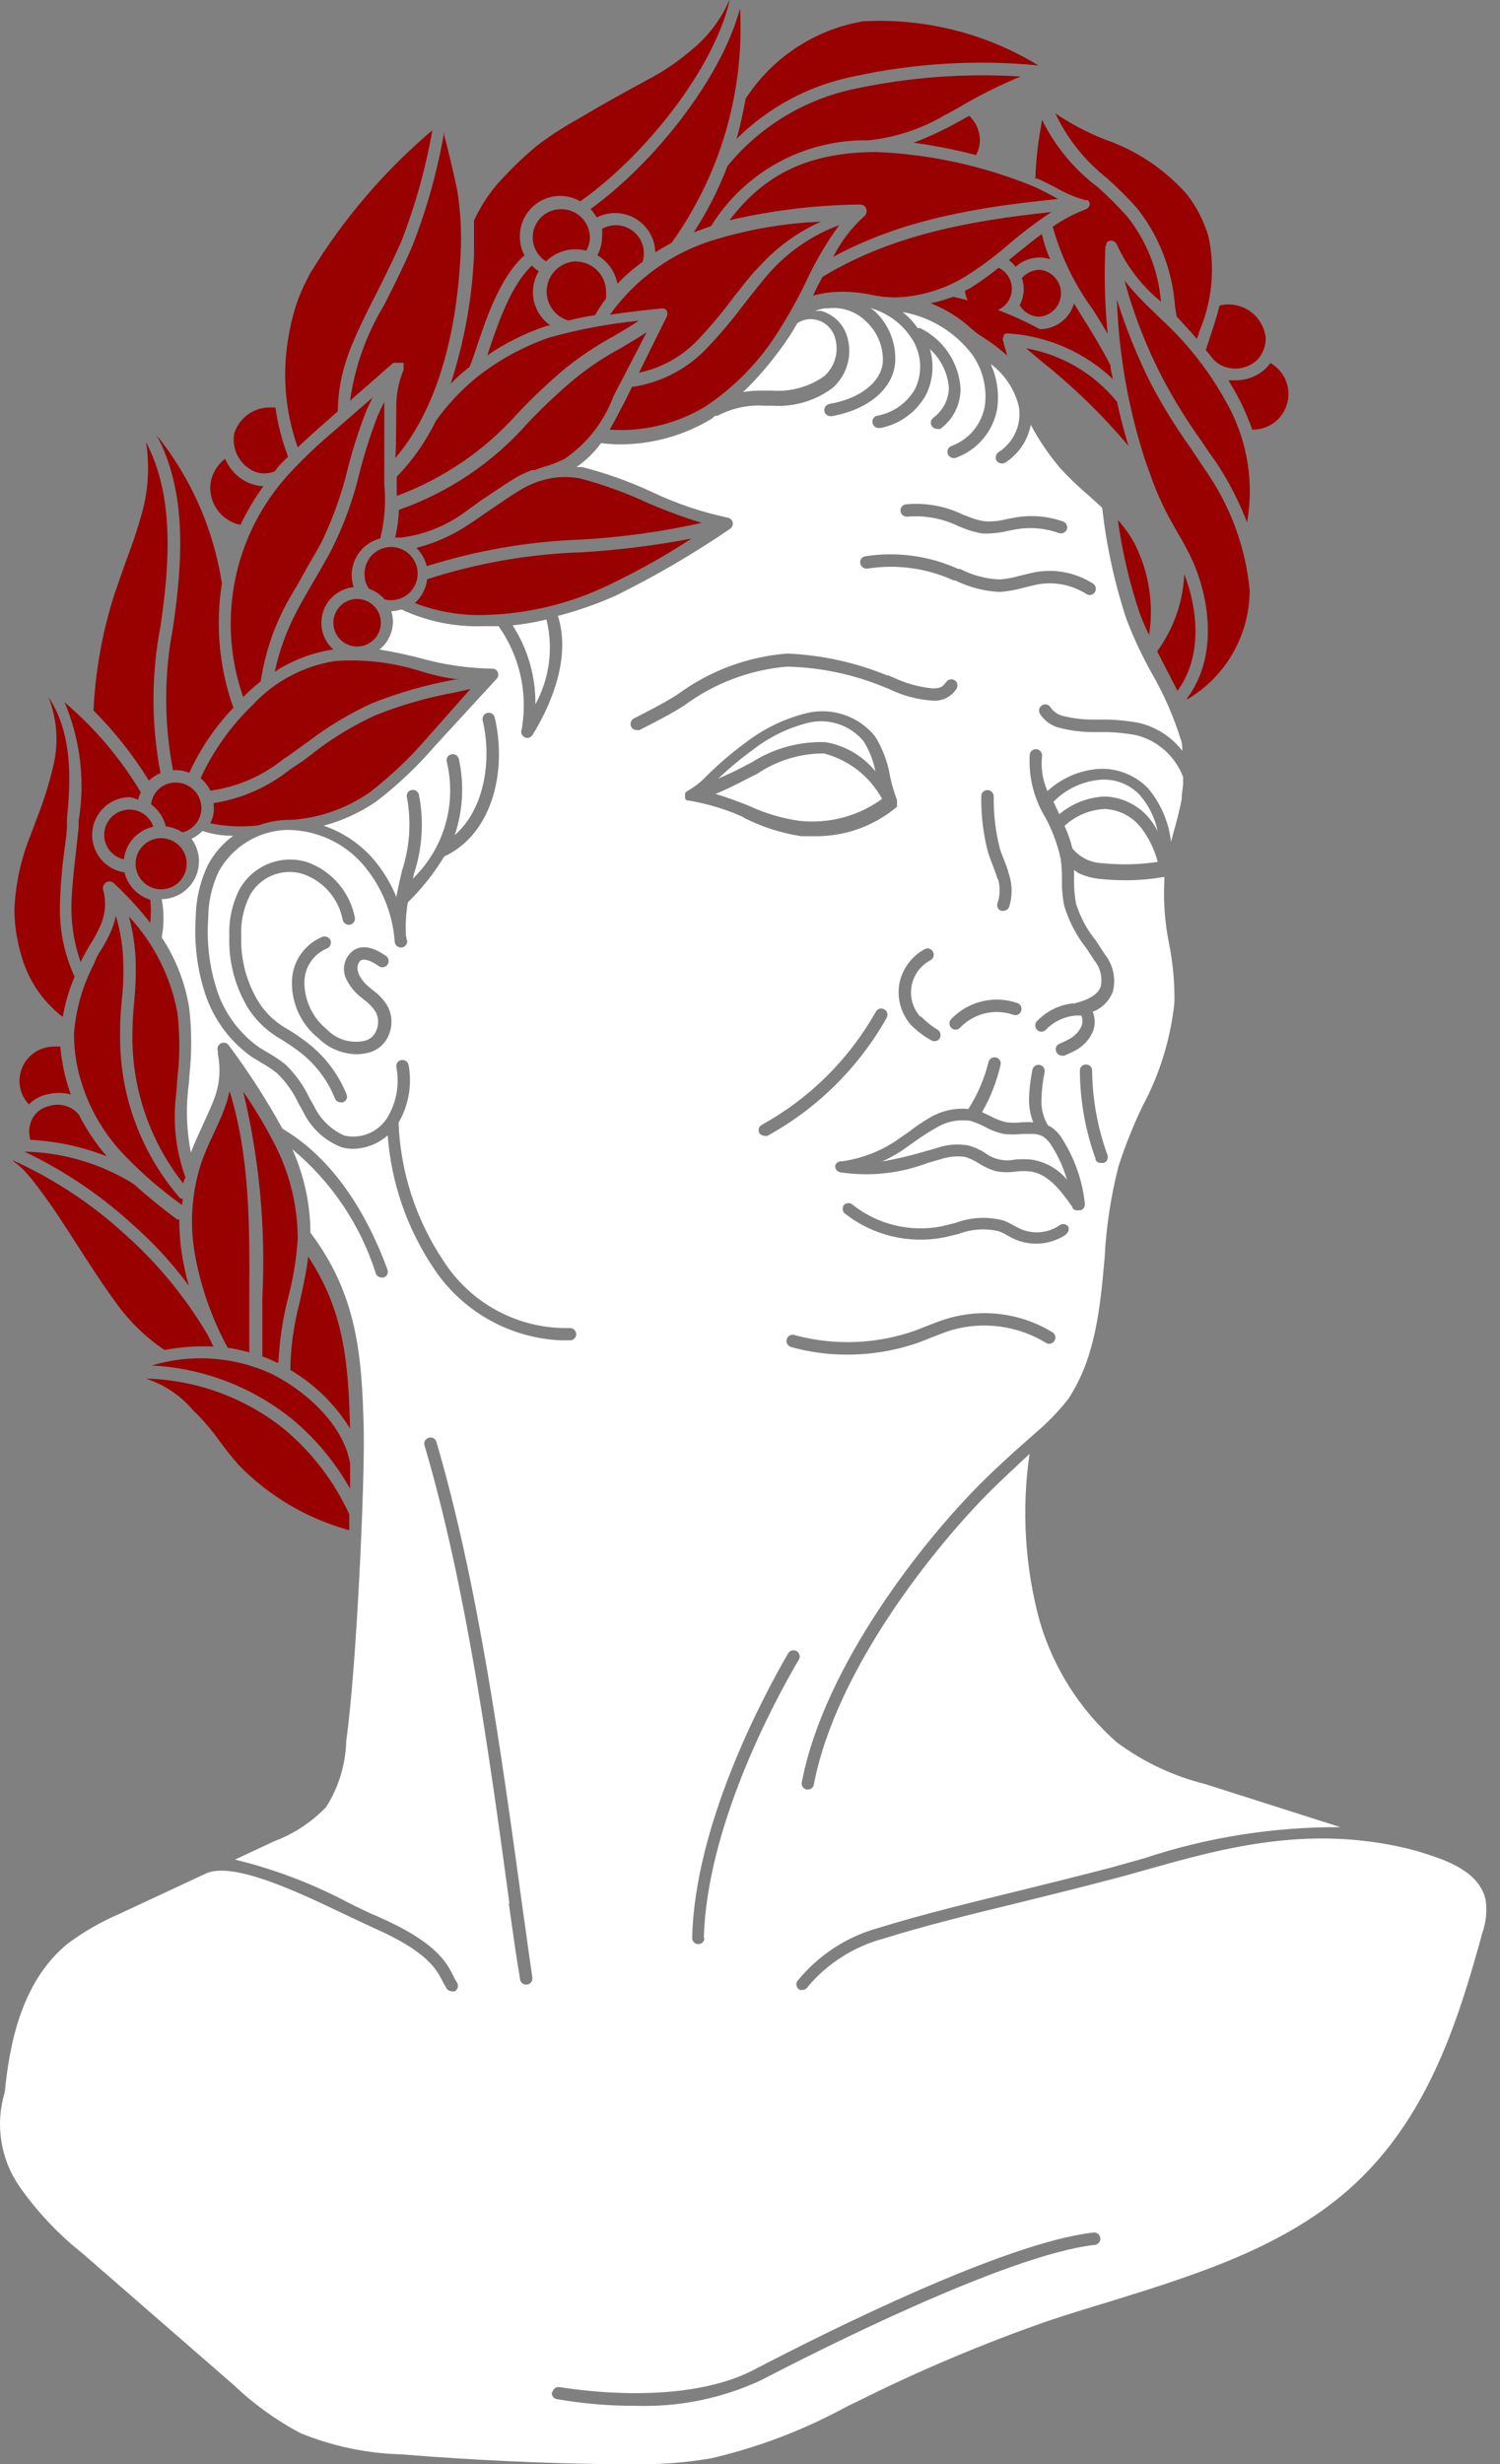 <svg xmlns="http://www.w3.org/2000/svg" width="67" height="110" viewBox="0 0 67 110" fill="none"><rect x="0" y="0" width="67" height="110" fill="#808080" stroke="none"/><path d="M21.361 16.788C22.313 16.049 23.378 15.47 24.516 15.072C25.831 14.704 27.175 14.451 28.533 14.317C28.165 14.56 27.787 14.784 27.419 15C26.652 15.417 25.925 15.901 25.244 16.447C24.496 17.077 23.785 17.749 23.114 18.46C21.645 20.108 19.793 21.371 17.721 22.136C17.721 21.938 17.721 21.732 17.721 21.534V21.282C18.431 20.55 19.019 19.709 19.465 18.793C20.001 18.04 20.639 17.365 21.361 16.788Z" fill="#990000"></path><path d="M46.445 14.137C46.264 14.138 46.085 14.091 45.927 14.001C45.769 13.912 45.638 13.782 45.546 13.625C45.645 13.44 45.704 13.237 45.721 13.028C45.738 12.82 45.712 12.61 45.645 12.411C45.743 12.297 45.865 12.206 46.001 12.142C46.137 12.079 46.286 12.045 46.436 12.043C46.697 12.067 46.94 12.188 47.116 12.382C47.293 12.575 47.391 12.828 47.391 13.09C47.391 13.352 47.293 13.605 47.116 13.798C46.94 13.992 46.697 14.113 46.436 14.137H46.445Z" fill="#990000"></path><path d="M44.135 13.948C43.872 13.947 43.62 13.846 43.428 13.666C43.236 13.486 43.12 13.24 43.102 12.978L43.353 12.852C43.787 12.576 44.204 12.276 44.603 11.953C44.817 12.054 44.991 12.226 45.094 12.44C45.197 12.653 45.223 12.896 45.168 13.127C45.113 13.358 44.981 13.563 44.793 13.707C44.605 13.852 44.373 13.928 44.135 13.921V13.948Z" fill="#990000"></path><path d="M46.535 10.443C46.62 10.829 46.743 11.206 46.904 11.567C46.755 11.52 46.601 11.495 46.445 11.495C46.046 11.492 45.661 11.639 45.367 11.908C45.281 11.794 45.178 11.694 45.061 11.612L45.421 11.315C45.798 11.01 46.157 10.722 46.535 10.443Z" fill="#990000"></path><path d="M14.872 28.994C13.945 29.132 13.059 29.469 12.275 29.982C12.476 29.043 12.806 28.136 13.255 27.286C13.497 26.819 13.758 26.387 14.027 25.92C14.297 25.452 14.585 24.967 14.836 24.482C15.372 23.406 15.782 22.272 16.059 21.102C16.276 20.252 16.543 19.414 16.858 18.595C16.921 18.451 17.029 18.209 17.164 17.939C17.164 18.056 17.164 18.164 17.164 18.244C17.164 19.305 17.164 20.392 17.164 21.453V21.597C17.245 22.413 17.184 23.237 16.984 24.032C16.621 24.126 16.298 24.337 16.067 24.633C15.837 24.929 15.71 25.293 15.708 25.668C15.71 25.851 15.741 26.033 15.798 26.207C15.487 26.238 15.193 26.358 14.95 26.554C14.707 26.75 14.526 27.013 14.431 27.31C14.335 27.607 14.329 27.925 14.412 28.226C14.495 28.527 14.665 28.797 14.899 29.003L14.872 28.994Z" fill="#990000"></path><path d="M42.446 5.635L43.048 5.303L43.291 5.168C43.44 5.307 43.559 5.476 43.641 5.663C43.723 5.85 43.766 6.051 43.767 6.255C43.764 6.488 43.706 6.716 43.596 6.921C42.679 6.682 41.749 6.499 40.81 6.372C41.369 6.158 41.915 5.912 42.446 5.635Z" fill="#990000"></path><path d="M53.644 19.655C53.013 18.776 52.442 17.854 51.936 16.896C51.213 15.505 50.64 14.041 50.229 12.528C50.627 13.02 51.06 13.482 51.523 13.912L51.873 14.254C53.102 15.382 54.126 16.714 54.902 18.19C55.731 19.762 56.012 21.564 55.702 23.313C55.336 22.367 54.868 21.463 54.309 20.617C54.084 20.32 53.86 19.988 53.644 19.655Z" fill="#990000"></path><path d="M24.066 12.106C23.828 12.496 23.748 12.963 23.841 13.41C23.935 13.857 24.195 14.252 24.57 14.515C24.499 14.537 24.427 14.555 24.354 14.569C23.436 14.879 22.565 15.314 21.766 15.863C21.791 15.798 21.812 15.732 21.828 15.665C22.233 14.479 22.817 12.726 23.761 11.854C23.85 11.953 23.953 12.037 24.066 12.106Z" fill="#990000"></path><path d="M17.703 18.244C17.686 17.65 17.796 17.058 18.027 16.51C18.027 16.51 18.027 16.51 18.027 16.456C18.027 16.402 18.027 16.456 18.027 16.393C18.027 16.33 18.027 16.393 18.027 16.339C18.03 16.312 18.03 16.285 18.027 16.258C18.027 16.258 18.027 16.258 18.027 16.195H17.829H17.766H17.712C17.686 16.188 17.658 16.188 17.631 16.195H17.569L15.636 17.885C15.846 16.387 16.357 14.947 17.137 13.652L17.227 13.481C17.649 12.645 18.081 11.783 18.431 10.947C19.069 9.311 19.542 7.616 19.842 5.887C19.842 5.941 19.842 5.986 19.842 6.04C19.95 6.426 20.193 7.424 20.418 8.466C20.576 9.44 20.627 10.429 20.57 11.414C20.427 14.218 19.779 17.966 17.658 20.446C17.712 19.691 17.685 18.963 17.703 18.244Z" fill="#990000"></path><path d="M14.917 19.242L16.643 17.741C16.508 18.02 16.391 18.262 16.346 18.379C16.02 19.215 15.747 20.071 15.528 20.941C15.255 22.073 14.86 23.173 14.351 24.221C14.099 24.698 13.821 25.12 13.551 25.632C13.282 26.144 13.012 26.531 12.76 27.016C12.199 28.077 11.822 29.226 11.646 30.413C11.368 30.628 11.107 30.862 10.864 31.114C10.269 29.421 10.147 27.598 10.509 25.841C10.872 24.084 11.706 22.458 12.922 21.138C13.547 20.466 14.214 19.833 14.917 19.242Z" fill="#990000"></path><path d="M9.911 26.045C9.616 27.908 9.792 29.814 10.424 31.591C9.611 32.443 8.946 33.423 8.455 34.494C8.267 34.418 8.066 34.378 7.862 34.377H7.727C7.322 32.275 7.322 30.115 7.727 28.014C8.168 25.03 8.348 21.947 7 19.431C8.536 21.341 9.54 23.623 9.911 26.045Z" fill="#990000"></path><path d="M38.231 3.954C40.648 3.442 43.125 3.261 45.591 3.415C44.621 3.816 43.68 4.288 42.778 4.826C42.527 4.961 42.329 5.078 42.194 5.141C41.153 5.757 39.991 6.14 38.788 6.264C37.385 6.238 35.999 6.577 34.767 7.248C33.535 7.92 32.498 8.9 31.76 10.093L30.987 10.371C31.596 9.44 32.102 8.446 32.497 7.405C33.954 5.629 35.979 4.41 38.231 3.954Z" fill="#990000"></path><path d="M49.051 8.367C49.505 8.776 49.937 9.208 50.346 9.662C51.214 10.751 51.74 12.075 51.855 13.463C51.008 12.773 50.332 11.896 49.878 10.902C49.859 10.858 49.828 10.821 49.788 10.794C49.731 10.752 49.661 10.733 49.591 10.74C49.522 10.753 49.461 10.791 49.42 10.848C49.42 10.848 49.42 10.848 49.42 10.902C49.42 10.956 49.375 10.965 49.375 11.001C49.313 12.299 49.346 13.599 49.474 14.892C49.258 14.533 49.042 14.173 48.818 13.823C48 12.707 47.391 11.453 47.02 10.12C47.489 9.795 47.996 9.529 48.53 9.329C48.559 9.31 48.586 9.289 48.611 9.266C48.652 9.216 48.675 9.152 48.674 9.086C48.664 9.026 48.632 8.971 48.584 8.934C48.584 8.934 48.584 8.934 48.539 8.934C48.494 8.934 48.539 8.934 48.467 8.934C47.992 8.796 47.536 8.6 47.11 8.349C46.849 8.215 46.589 8.08 46.337 7.972H46.247C46.27 7.224 46.348 6.479 46.481 5.743L46.544 5.348C47.13 6.538 47.989 7.572 49.051 8.367Z" fill="#990000"></path><path d="M33.054 0.377C33.253 4.11 32.175 7.8 29.998 10.839C29.747 10.974 29.504 11.117 29.27 11.261C29.263 10.957 29.178 10.661 29.024 10.398C28.871 10.136 28.653 9.917 28.392 9.762C28.131 9.606 27.834 9.52 27.531 9.51C27.227 9.5 26.926 9.568 26.655 9.706C26.576 9.571 26.482 9.445 26.377 9.329C29.163 7.325 32.209 3.541 33.054 0.377Z" fill="#990000"></path><path d="M53.024 31.168C54.372 29.371 54.067 26.854 53.276 25.048C53.069 24.598 52.826 24.149 52.584 23.753L52.197 23.061C52.008 22.702 51.829 22.325 51.658 21.92C51.487 21.507 51.325 21.021 51.155 20.563C50.399 18.237 49.972 15.817 49.888 13.373C50.298 14.688 50.818 15.965 51.442 17.193C51.961 18.168 52.543 19.107 53.186 20.006L53.851 21.003C54.955 22.584 55.633 24.423 55.819 26.342C55.818 27.328 55.559 28.297 55.069 29.153C54.579 30.009 53.874 30.722 53.024 31.222V31.168Z" fill="#990000"></path><path d="M25.72 11.675C26.078 11.675 26.421 11.816 26.674 12.069C26.926 12.322 27.068 12.665 27.068 13.023C27.077 13.124 27.077 13.226 27.068 13.328C26.888 13.561 26.726 13.807 26.583 14.065C26.179 14.128 25.783 14.209 25.388 14.308C25.077 14.217 24.809 14.018 24.633 13.746C24.457 13.474 24.385 13.148 24.43 12.827C24.475 12.507 24.633 12.213 24.877 12C25.12 11.786 25.433 11.668 25.756 11.665L25.72 11.675Z" fill="#990000"></path><path d="M25.073 9.338C25.41 9.338 25.733 9.471 25.972 9.709C26.211 9.946 26.347 10.268 26.349 10.605C26.346 10.811 26.29 11.012 26.187 11.19C26.035 11.15 25.878 11.129 25.72 11.127C25.223 11.125 24.745 11.319 24.39 11.666C24.156 11.521 23.976 11.303 23.877 11.046C23.779 10.789 23.768 10.506 23.845 10.242C23.923 9.978 24.085 9.746 24.306 9.583C24.528 9.42 24.798 9.334 25.073 9.338Z" fill="#990000"></path><path d="M27.581 12.663C27.529 12.4 27.423 12.151 27.268 11.933C27.113 11.714 26.913 11.531 26.682 11.396C26.814 11.153 26.885 10.882 26.889 10.605C26.902 10.477 26.902 10.347 26.889 10.219C27.08 10.109 27.297 10.052 27.518 10.054C27.738 10.055 27.955 10.115 28.145 10.228C28.335 10.34 28.491 10.501 28.599 10.693C28.707 10.886 28.762 11.103 28.758 11.324C28.754 11.446 28.736 11.566 28.704 11.684C28.3 11.975 27.924 12.303 27.581 12.663Z" fill="#990000"></path><path d="M32.784 13.247C32.266 13.947 31.705 14.613 31.104 15.242C30.404 15.947 29.514 16.432 28.542 16.636L29.809 14.074C29.809 14.074 29.809 14.074 29.809 14.011C29.809 13.948 29.809 14.011 29.809 14.011C29.813 13.951 29.797 13.891 29.765 13.841C29.728 13.803 29.681 13.778 29.63 13.769H29.513C28.767 13.85 28.012 13.93 27.248 14.047C28.405 12.418 30.082 11.23 32.002 10.677C33.518 10.222 35.085 9.959 36.667 9.895C35.645 10.351 34.728 11.012 33.971 11.836C33.593 12.205 33.189 12.735 32.784 13.247Z" fill="#990000"></path><path d="M47.263 8.88C43.731 9.239 40.316 9.778 37.215 11.468C37.558 10.791 38.021 10.182 38.581 9.671C38.634 9.638 38.672 9.586 38.689 9.527C38.716 9.457 38.716 9.38 38.689 9.311C38.669 9.257 38.632 9.21 38.583 9.178C38.535 9.146 38.478 9.129 38.419 9.131C36.455 9.15 34.499 9.385 32.587 9.832C34.16 7.738 36.182 6.786 39.174 6.786C41.56 6.89 43.91 7.404 46.122 8.305C46.364 8.403 46.607 8.538 46.859 8.664L47.263 8.88Z" fill="#990000"></path><path d="M46.499 16.114L45.834 15.548C47.432 15.83 48.874 16.679 49.896 17.939C50.031 18.595 50.211 19.251 50.4 19.898C49.229 18.51 47.922 17.242 46.499 16.114Z" fill="#990000"></path><path d="M12.104 61.312C13.524 62.013 15.295 63.478 15.636 65.302C15.636 65.653 15.636 66.039 15.636 66.453C14.975 65.274 14.104 64.226 13.066 63.361C11.277 61.911 9.074 61.068 6.775 60.952C8.536 60.423 10.43 60.551 12.104 61.312Z" fill="#990000"></path><path d="M42.572 13.248C43.925 13.544 45.229 14.032 46.445 14.694C46.79 14.694 47.126 14.582 47.401 14.375C47.677 14.167 47.877 13.876 47.973 13.544L48.315 14.101C48.764 14.811 49.213 15.557 49.6 16.303C49.6 16.51 49.672 16.717 49.708 16.923C48.433 15.712 46.771 14.99 45.016 14.883C44.983 14.879 44.95 14.883 44.919 14.894C44.888 14.905 44.859 14.923 44.836 14.946C44.836 14.946 44.836 14.946 44.836 15C44.809 15.047 44.794 15.099 44.791 15.153C44.845 15.405 44.926 15.629 44.989 15.872C44.639 15.559 44.263 15.277 43.866 15.027C43.71 14.932 43.563 14.823 43.425 14.704C42.885 14.2 42.254 13.803 41.565 13.535C41.908 13.466 42.244 13.37 42.572 13.248Z" fill="#990000"></path><path d="M3.162 48.855C2.808 48.761 2.437 48.761 2.083 48.855C1.783 48.924 1.509 49.077 1.292 49.296C1.021 49.017 0.869 48.643 0.87 48.253C0.87 47.846 1.032 47.455 1.32 47.167C1.608 46.879 1.999 46.717 2.407 46.717C2.502 46.708 2.599 46.708 2.694 46.717C2.752 47.393 2.89 48.06 3.108 48.703C3.121 48.755 3.139 48.806 3.162 48.855Z" fill="#990000"></path><path d="M5.885 54.625L5.786 54.535C4.381 53.273 2.801 52.219 1.095 51.408C2.818 51.441 4.501 51.938 5.966 52.846C6.604 53.421 7.269 53.96 7.916 54.437H8.006C8.006 55.057 8.063 55.677 8.177 56.288C8.245 56.661 8.332 57.03 8.437 57.393C7.689 56.382 6.833 55.453 5.885 54.625Z" fill="#990000"></path><path d="M1.364 50.123C1.425 49.934 1.536 49.764 1.684 49.631C1.833 49.498 2.014 49.408 2.209 49.368C2.441 49.295 2.69 49.293 2.924 49.362C3.157 49.431 3.365 49.567 3.521 49.754C3.859 50.423 4.279 51.048 4.77 51.615C3.679 51.188 2.526 50.939 1.355 50.878C1.32 50.737 1.302 50.592 1.301 50.446C1.313 50.337 1.334 50.229 1.364 50.123Z" fill="#990000"></path><path d="M12.967 61.15C12.982 60.127 13.124 59.109 13.389 58.121C13.533 57.465 13.686 56.782 13.767 56.099C15.331 58.454 15.564 60.728 15.636 63.765C14.971 62.69 14.055 61.793 12.967 61.15Z" fill="#990000"></path><path d="M11.134 57.897C11.134 58.724 11.134 59.541 11.134 60.368C10.819 60.276 10.497 60.207 10.172 60.162C9.503 58.931 9.025 57.607 8.752 56.234C8.448 54.772 8.538 53.255 9.013 51.839C9.16 51.438 9.328 51.045 9.516 50.662C9.687 50.293 9.866 49.916 10.01 49.529C10.113 49.261 10.194 48.984 10.253 48.703C11.161 51.633 11.152 54.688 11.134 57.897Z" fill="#990000"></path><path d="M6.514 61.537C8.779 61.593 10.962 62.395 12.725 63.819C13.949 64.851 14.931 66.14 15.6 67.594V68.304C13.747 67.799 12.06 66.813 10.711 65.446C10.391 65.092 10.091 64.719 9.813 64.332C9.517 63.92 9.193 63.529 8.842 63.163L8.644 62.975C8.083 62.305 7.345 61.806 6.514 61.537Z" fill="#990000"></path><path d="M1.724 53.035C1.514 52.745 1.286 52.469 1.041 52.208C0.942 52.118 0.843 52.019 0.735 51.938C0.669 51.896 0.608 51.844 0.555 51.786C2.329 52.585 3.969 53.652 5.418 54.949L5.516 55.039C7.004 56.35 8.275 57.888 9.282 59.596L9.534 60.108C8.802 60.072 8.069 60.124 7.35 60.261C6.532 59.713 5.817 59.025 5.238 58.23C4.672 57.466 4.069 56.54 3.485 55.632C2.901 54.724 2.362 53.871 1.724 53.035Z" fill="#990000"></path><path d="M12.85 58.005C12.619 58.929 12.48 59.874 12.437 60.827H12.374C12.161 60.721 11.942 60.628 11.718 60.548C11.718 59.649 11.718 58.751 11.718 57.915C11.875 54.828 11.587 51.734 10.864 48.73C11.364 49.452 11.817 50.205 12.221 50.985C12.925 52.315 13.295 53.795 13.299 55.299C13.239 56.214 13.088 57.12 12.85 58.005Z" fill="#990000"></path><path d="M4.492 42.439C4.7 42.114 4.878 41.772 5.022 41.414C5.084 41.241 5.135 41.064 5.175 40.884C5.386 41.581 5.498 42.304 5.507 43.032C5.524 43.584 5.5 44.137 5.436 44.685C5.379 45.244 5.355 45.805 5.364 46.366C5.375 48.992 6.332 51.525 8.06 53.502C8.06 53.502 8.06 53.502 8.132 53.502C8.204 53.502 8.132 53.691 8.132 53.79C7.21 53.135 6.353 52.395 5.57 51.579C4.726 50.71 4.087 49.663 3.701 48.514C3.436 47.748 3.302 46.943 3.305 46.132C3.389 45.042 3.695 43.981 4.204 43.014C4.267 42.852 4.348 42.636 4.492 42.439Z" fill="#990000"></path><path d="M9.39 36.749C9.537 36.474 9.587 36.158 9.534 35.851C10.78 35.657 11.954 35.143 12.94 34.359L13.183 34.197C13.515 33.981 13.821 33.757 14.082 33.541C14.917 32.903 15.822 32.361 16.778 31.923C17.938 31.461 19.143 31.118 20.373 30.899L21.011 30.755L19.052 32.966C18.29 33.849 17.441 34.653 16.517 35.365C15.485 36.085 14.276 36.511 13.021 36.597H12.832C12.397 36.609 11.966 36.691 11.556 36.839C10.834 36.928 10.102 36.898 9.39 36.749Z" fill="#990000"></path><path d="M16.481 26.279C16.353 26.098 16.284 25.881 16.284 25.659C16.272 25.41 16.339 25.164 16.476 24.955C16.612 24.746 16.811 24.586 17.044 24.497C17.276 24.407 17.531 24.394 17.772 24.457C18.013 24.521 18.228 24.659 18.386 24.852C18.544 25.045 18.637 25.283 18.653 25.532C18.668 25.78 18.604 26.028 18.471 26.238C18.338 26.449 18.142 26.613 17.91 26.705C17.679 26.798 17.424 26.816 17.182 26.756C16.993 26.54 16.752 26.375 16.481 26.279Z" fill="#990000"></path><path d="M22.898 27.915C23.407 27.862 23.911 27.774 24.408 27.654C24.724 28.933 24.547 30.284 23.914 31.438C23.928 30.189 23.575 28.964 22.898 27.915Z" fill="white"></path><path d="M18.53 26.918C18.837 26.643 19.032 26.266 19.078 25.857C21.314 25.133 23.641 24.728 25.99 24.653C27.634 24.554 29.27 24.349 30.888 24.041C29.735 24.793 28.534 25.468 27.293 26.064C25.562 26.917 23.668 27.389 21.739 27.448C20.644 27.494 19.552 27.314 18.53 26.918Z" fill="#990000"></path><path d="M7.206 39.697C6.98 39.699 6.758 39.634 6.569 39.509C6.381 39.385 6.233 39.207 6.145 38.999C6.057 38.791 6.033 38.561 6.077 38.339C6.12 38.117 6.228 37.913 6.387 37.752C6.546 37.592 6.749 37.482 6.971 37.437C7.193 37.392 7.423 37.414 7.632 37.501C7.841 37.587 8.02 37.733 8.145 37.921C8.271 38.109 8.338 38.33 8.338 38.556C8.338 38.857 8.219 39.146 8.007 39.36C7.795 39.574 7.507 39.695 7.206 39.697Z" fill="#990000"></path><path d="M7.862 34.934C8.163 34.934 8.451 35.053 8.663 35.266C8.875 35.478 8.995 35.766 8.995 36.066C8.996 36.316 8.914 36.559 8.76 36.756C8.607 36.953 8.392 37.094 8.15 37.154C7.924 37.01 7.67 36.918 7.404 36.884C7.309 36.49 7.076 36.142 6.748 35.905C6.777 35.632 6.908 35.381 7.115 35.201C7.321 35.021 7.588 34.926 7.862 34.934Z" fill="#990000"></path><path d="M4.654 37.271C4.654 36.97 4.773 36.682 4.985 36.47C5.198 36.258 5.486 36.138 5.786 36.138C6.021 36.138 6.25 36.211 6.44 36.348C6.63 36.486 6.773 36.679 6.846 36.902C6.503 36.977 6.192 37.158 5.956 37.419C5.721 37.68 5.573 38.009 5.534 38.358C5.285 38.305 5.062 38.168 4.902 37.97C4.742 37.772 4.654 37.525 4.654 37.271Z" fill="#990000"></path><path d="M6.523 19.736C7.772 22.109 7.592 25.066 7.17 27.942C6.751 30.112 6.751 32.342 7.17 34.512C6.977 34.589 6.8 34.702 6.649 34.844C5.949 33.709 5.12 32.659 4.177 31.716C4.256 29.992 4.559 28.285 5.076 26.639C5.238 26.144 5.418 25.65 5.588 25.156C5.831 24.509 6.074 23.844 6.262 23.169C6.614 22.061 6.703 20.886 6.523 19.736Z" fill="#990000"></path><path d="M2.164 31.115C3.324 32.84 3.126 35.132 2.991 36.561V36.867C2.991 37.199 2.919 37.577 2.874 37.981C2.759 38.806 2.693 39.638 2.676 40.471C2.656 41.549 2.88 42.619 3.333 43.598C3.087 44.175 2.909 44.778 2.802 45.396C1.856 44.667 1.187 43.636 0.906 42.475C0.731 41.855 0.643 41.214 0.645 40.569C0.696 39.433 0.942 38.315 1.373 37.262L1.607 36.633C1.93 35.827 2.191 34.998 2.389 34.153C2.625 33.141 2.546 32.081 2.164 31.115Z" fill="#990000"></path><path d="M8.186 52.828C6.726 50.982 5.926 48.701 5.912 46.348C5.911 45.808 5.938 45.268 5.993 44.73C6.05 44.16 6.074 43.587 6.065 43.014C6.048 42.303 5.945 41.597 5.759 40.911C6.873 42.109 7.624 43.598 7.925 45.207C8.037 46.171 8.037 47.145 7.925 48.11L7.871 48.82C7.707 50.081 7.849 51.363 8.284 52.558C8.222 52.648 8.204 52.738 8.186 52.828Z" fill="#990000"></path><path d="M53.554 14.829C53.554 14.919 53.491 15.027 53.455 15.126C53.177 14.793 52.862 14.46 52.557 14.128L52.485 13.688C52.373 12.089 51.785 10.561 50.795 9.302C50.374 8.831 49.927 8.384 49.456 7.963C48.468 7.188 47.674 6.194 47.137 5.06C47.824 5.524 48.559 5.913 49.33 6.219C50.746 6.703 52.012 7.546 53.006 8.664C53.444 9.227 53.773 9.867 53.977 10.551C54.287 11.986 54.139 13.482 53.554 14.829Z" fill="#990000"></path><path d="M56.151 16.069C55.995 16.214 55.808 16.323 55.604 16.386C55.401 16.45 55.185 16.468 54.974 16.438C54.794 16.415 54.621 16.355 54.466 16.26C54.311 16.166 54.178 16.039 54.075 15.89C54.008 15.799 53.936 15.712 53.86 15.629C53.931 15.413 53.994 15.198 54.066 15C54.219 14.524 54.363 14.101 54.471 13.643C54.603 13.607 54.739 13.589 54.875 13.589C55.292 13.589 55.693 13.745 56.001 14.026C56.308 14.307 56.5 14.693 56.538 15.108C56.534 15.465 56.396 15.809 56.151 16.069Z" fill="#990000"></path><path d="M55.945 19.206C55.793 18.777 55.616 18.357 55.415 17.948C55.249 17.615 55.066 17.291 54.867 16.977H54.929H55.154C55.671 16.988 56.172 16.794 56.547 16.438C56.62 16.366 56.686 16.288 56.745 16.204C57.051 16.378 57.291 16.648 57.427 16.972C57.564 17.296 57.589 17.657 57.498 17.997C57.408 18.337 57.207 18.637 56.928 18.851C56.648 19.065 56.306 19.18 55.954 19.179L55.945 19.206Z" fill="#990000"></path><path d="M38.114 3.415C36.14 3.812 34.327 4.781 32.901 6.201C33.063 5.626 33.189 5.033 33.306 4.404C33.893 3.498 34.662 2.723 35.564 2.129C36.465 1.535 37.481 1.134 38.545 0.953C41.297 0.799 44.03 1.486 46.382 2.921C43.617 2.654 40.827 2.821 38.114 3.415Z" fill="#990000"></path><path d="M25.918 8.987C25.64 8.827 25.324 8.743 25.003 8.746C24.683 8.749 24.368 8.837 24.093 9.002C23.818 9.167 23.592 9.403 23.439 9.685C23.286 9.967 23.21 10.284 23.222 10.605C23.225 10.882 23.296 11.153 23.428 11.396C22.341 12.349 21.712 14.227 21.289 15.494C21.154 15.89 21.047 16.231 20.957 16.393C20.664 16.618 20.387 16.865 20.13 17.13C20.735 15.271 21.086 13.34 21.172 11.387C21.172 10.839 21.172 10.335 21.172 9.841C21.431 9.283 21.76 8.761 22.152 8.286C22.72 7.639 23.339 7.038 24.003 6.489C24.574 6.057 25.175 5.667 25.801 5.321C26.772 4.745 27.76 4.188 28.731 3.667L28.875 3.586C29.593 3.216 30.265 2.763 30.879 2.238C31.569 1.679 32.125 0.973 32.505 0.171C32.526 0.109 32.556 0.052 32.595 0C31.876 3.128 28.731 7.019 25.918 8.987Z" fill="#990000"></path><path d="M36.865 33.128C35.705 33.089 34.562 33.402 33.584 34.026L33.135 34.26C32.802 34.431 32.443 34.602 32.083 34.754C32.569 34.292 33.086 33.862 33.629 33.469C34.357 32.901 35.196 32.491 36.092 32.265C36.538 32.157 37.006 32.175 37.442 32.318C37.879 32.461 38.267 32.722 38.563 33.074C38.827 33.488 39.01 33.949 39.102 34.431C38.54 33.739 37.744 33.275 36.865 33.128Z" fill="white"></path><path d="M50.921 35.5C51.316 35.961 51.588 36.515 51.712 37.109C51.654 36.99 51.588 36.876 51.514 36.767C51.276 36.405 50.953 36.106 50.575 35.895C50.196 35.684 49.772 35.567 49.339 35.554C48.596 35.587 47.885 35.865 47.317 36.345L47.245 36.192L47.056 35.788C47.609 35.224 48.345 34.876 49.132 34.808C49.463 34.78 49.797 34.828 50.106 34.947C50.416 35.067 50.695 35.257 50.921 35.5Z" fill="white"></path><path d="M49.339 36.111C49.683 36.124 50.019 36.219 50.319 36.388C50.619 36.557 50.875 36.795 51.065 37.082C51.363 37.503 51.582 37.975 51.712 38.475C50.884 38.596 50.045 38.614 49.213 38.529C48.961 38.518 48.713 38.454 48.487 38.341C48.261 38.228 48.061 38.068 47.901 37.873C47.817 37.527 47.699 37.19 47.55 36.866C48.039 36.412 48.673 36.145 49.339 36.111Z" fill="white"></path><path d="M17.955 10.704C17.605 11.522 17.173 12.385 16.76 13.203L16.67 13.373C15.681 15.342 15.115 16.555 15.088 18.361L14.558 18.829C14.136 19.197 13.713 19.575 13.3 19.97C12.713 18.325 12.583 16.552 12.922 14.838C13.016 14.309 13.158 13.788 13.345 13.284C13.492 12.918 13.66 12.561 13.848 12.214C15.312 9.8 17.157 7.639 19.312 5.815C19.019 7.485 18.564 9.122 17.955 10.704Z" fill="#990000"></path><path d="M33.377 34.763L33.836 34.53C34.714 33.943 35.746 33.631 36.802 33.631C37.35 33.774 37.864 34.028 38.311 34.378C38.757 34.727 39.128 35.164 39.399 35.662C38.337 36.431 37.028 36.78 35.723 36.642C34.936 36.532 34.169 36.305 33.449 35.968C32.964 35.779 32.479 35.59 31.957 35.437C32.434 35.249 32.928 34.997 33.377 34.763Z" fill="white"></path><path d="M45.34 51.759C45.11 51.808 44.873 51.808 44.644 51.758C44.414 51.709 44.198 51.611 44.01 51.471C43.774 51.318 43.516 51.203 43.245 51.13C42.785 51.048 42.312 51.085 41.87 51.237L41.304 51.399C40.678 51.584 40.042 51.734 39.399 51.849C39.694 51.712 39.979 51.556 40.253 51.381L40.891 50.932C41.18 50.725 41.48 50.533 41.79 50.357C42.253 50.067 42.804 49.952 43.344 50.033C43.565 50.1 43.778 50.187 43.983 50.294C44.249 50.445 44.537 50.554 44.836 50.617C45.108 50.648 45.382 50.648 45.654 50.617H46.041C46.244 50.603 46.448 50.65 46.625 50.752C46.775 50.867 46.9 51.01 46.993 51.175C47.282 51.636 47.505 52.135 47.658 52.657C47.252 52.169 46.679 51.848 46.05 51.759C45.813 51.739 45.576 51.739 45.34 51.759Z" fill="white"></path><path d="M51.685 29.074C52.422 28.069 52.844 26.868 52.898 25.623C53.518 27.241 53.707 29.326 52.593 30.836C52.395 30.44 52.197 30.063 51.999 29.685C51.892 29.479 51.793 29.272 51.685 29.074Z" fill="#990000"></path><path d="M49.932 23.214C50.212 23.524 50.457 23.865 50.66 24.23C51.312 25.497 51.544 26.938 51.325 28.346C51.16 28.01 51.013 27.665 50.885 27.313C50.443 25.979 50.124 24.607 49.932 23.214Z" fill="#990000"></path><path d="M37.269 14.991C37.382 15.301 37.4 15.638 37.32 15.959C37.24 16.279 37.065 16.568 36.82 16.789C36.134 17.272 35.301 17.501 34.465 17.436H34.141C33.836 17.436 33.512 17.436 33.189 17.508C33.973 16.747 34.672 15.903 35.274 14.991C35.4 14.802 35.498 14.614 35.615 14.425C35.746 14.337 35.894 14.28 36.05 14.256C36.205 14.233 36.364 14.245 36.514 14.29C36.687 14.338 36.845 14.427 36.977 14.549C37.108 14.671 37.208 14.822 37.269 14.991Z" fill="white"></path><path d="M25.217 20.482C24.909 20.636 24.587 20.759 24.255 20.851L23.869 20.985H23.761C23.528 21.069 23.303 21.171 23.087 21.291C22.539 21.624 22.017 21.983 21.505 22.325L20.606 22.972C19.802 23.524 18.878 23.875 17.91 23.996H17.649C17.746 23.589 17.803 23.174 17.82 22.756C20.043 21.98 22.027 20.642 23.581 18.873C24.241 18.178 24.94 17.521 25.675 16.905C26.324 16.377 27.022 15.914 27.76 15.521C28.129 15.296 28.515 15.072 28.884 14.829L27.401 17.687C26.981 18.823 26.218 19.8 25.217 20.482Z" fill="#990000"></path><path d="M12.868 20.383C12.742 20.509 12.617 20.626 12.5 20.752C12.383 20.878 12.356 20.941 12.284 21.03C12.092 21.116 11.881 21.148 11.672 21.125C11.464 21.101 11.265 21.022 11.098 20.896C10.857 20.726 10.67 20.491 10.557 20.219C10.444 19.947 10.411 19.649 10.46 19.359C10.563 19.022 10.771 18.727 11.054 18.517C11.337 18.306 11.68 18.192 12.032 18.19C12.122 18.19 12.212 18.19 12.302 18.19C12.407 18.941 12.597 19.676 12.868 20.383Z" fill="#990000"></path><path d="M36.523 12.762L36.739 12.358C39.839 10.479 43.335 9.85 46.966 9.464C46.305 9.9 45.672 10.377 45.07 10.893C44.442 11.44 43.772 11.936 43.066 12.376C42.162 12.914 41.141 13.223 40.091 13.274C39.698 13.281 39.306 13.241 38.922 13.158C38.538 13.078 38.147 13.033 37.754 13.023C37.269 13.012 36.785 13.07 36.316 13.194C36.388 13.041 36.46 12.897 36.523 12.762Z" fill="#990000"></path><path d="M27.23 19.179C27.491 18.748 27.707 18.28 27.904 17.93L28.228 17.274C29.466 17.096 30.611 16.518 31.49 15.629C32.11 14.985 32.689 14.304 33.225 13.589C33.638 13.059 34.025 12.564 34.42 12.115C35.262 11.191 36.313 10.482 37.485 10.048C36.92 10.822 36.432 11.65 36.029 12.519C35.668 13.274 35.263 14.006 34.816 14.712C33.969 16.092 32.831 17.27 31.481 18.163C30.2 18.926 28.718 19.28 27.23 19.179Z" fill="#990000"></path><path d="M20.526 30.333H20.328C19.049 30.561 17.796 30.919 16.589 31.402C15.604 31.859 14.67 32.419 13.803 33.074C13.506 33.289 13.21 33.505 12.904 33.721L12.671 33.874C11.73 34.636 10.599 35.127 9.399 35.294C9.294 35.078 9.144 34.888 8.959 34.736C9.525 33.511 10.314 32.402 11.287 31.465C12.26 30.417 13.558 29.727 14.971 29.506C16.224 29.419 17.482 29.562 18.683 29.928C19.258 30.108 19.887 30.27 20.526 30.333Z" fill="#990000"></path><path d="M15.951 28.858C15.741 28.858 15.536 28.796 15.362 28.68C15.187 28.563 15.051 28.397 14.971 28.204C14.891 28.01 14.87 27.797 14.911 27.591C14.952 27.385 15.053 27.196 15.201 27.048C15.349 26.9 15.538 26.799 15.744 26.758C15.95 26.717 16.163 26.738 16.357 26.818C16.55 26.898 16.716 27.034 16.833 27.209C16.949 27.383 17.011 27.588 17.011 27.798C17.011 28.079 16.9 28.349 16.701 28.548C16.502 28.747 16.232 28.858 15.951 28.858Z" fill="#990000"></path><path d="M10.055 20.482C10.209 20.847 10.465 21.159 10.792 21.381C11.079 21.577 11.415 21.689 11.763 21.705C11.373 22.25 11.03 22.827 10.738 23.43C10.364 23.352 10.028 23.149 9.783 22.855C9.539 22.562 9.4 22.195 9.39 21.813C9.389 21.554 9.449 21.299 9.565 21.069C9.68 20.837 9.848 20.637 10.055 20.482Z" fill="#990000"></path><path d="M28.911 22.442C29.703 22.785 30.512 23.085 31.337 23.34C29.563 23.736 27.76 23.985 25.945 24.086C23.607 24.169 21.291 24.568 19.06 25.273C18.986 24.963 18.828 24.68 18.602 24.455C19.408 24.252 20.173 23.914 20.867 23.457C21.19 23.25 21.505 23.026 21.82 22.81C22.323 22.469 22.835 22.109 23.365 21.795C23.65 21.639 23.952 21.515 24.264 21.426C24.797 21.278 25.356 21.254 25.9 21.354C26.934 21.627 27.941 21.991 28.911 22.442Z" fill="#990000"></path><path d="M5.786 35.581C5.361 35.586 4.953 35.752 4.645 36.044C4.336 36.336 4.149 36.734 4.12 37.158C4.092 37.582 4.225 38.002 4.492 38.332C4.759 38.663 5.141 38.881 5.561 38.943C5.631 39.228 5.773 39.491 5.975 39.706C6.177 39.92 6.431 40.078 6.712 40.165C6.747 40.508 6.747 40.855 6.712 41.198C6.212 40.554 5.658 39.953 5.058 39.401C5.011 39.364 4.952 39.343 4.892 39.343C4.831 39.343 4.773 39.364 4.725 39.401C4.674 39.435 4.634 39.485 4.613 39.543C4.592 39.602 4.591 39.665 4.609 39.724C4.751 40.247 4.71 40.802 4.492 41.297C4.356 41.61 4.194 41.911 4.006 42.196C3.89 42.403 3.764 42.609 3.656 42.825C3.643 42.866 3.625 42.906 3.602 42.942C3.325 42.16 3.185 41.336 3.189 40.506C3.189 39.823 3.296 38.889 3.386 38.08L3.512 36.947V36.651C3.809 34.859 3.591 33.02 2.883 31.348C4.231 32.491 5.382 33.849 6.289 35.365C6.237 35.471 6.198 35.583 6.172 35.698C6.049 35.643 5.919 35.604 5.786 35.581Z" fill="#990000"></path><path d="M0.852 97.576C1.639 98.705 2.587 99.714 3.665 100.569L10.433 106.456C11.322 107.304 12.323 108.027 13.407 108.604C14.836 109.189 16.358 109.512 17.901 109.556C21.038 109.808 24.192 109.961 27.383 109.997H28.282C29.444 110.018 30.605 109.931 31.751 109.736C33.875 109.244 35.922 108.464 37.835 107.417L38.356 107.166C41.083 105.807 43.893 104.621 46.769 103.616C47.712 103.301 48.674 103.005 49.636 102.717C53.653 101.468 57.805 100.174 60.816 97.199C63.827 94.224 65.13 90.251 66.208 86.288C66.376 85.819 66.428 85.317 66.361 84.823C66.119 83.664 64.878 83.133 63.818 82.792L63.279 82.621C58.668 81.381 54.714 82.468 51.217 83.457C50.678 83.61 50.139 83.763 49.609 83.897C48.35 84.23 47.038 84.553 45.735 84.877C43.542 85.407 41.241 85.974 39.444 86.54C38.137 86.895 36.968 87.637 36.092 88.67C36.069 88.715 36.034 88.753 35.992 88.78C35.949 88.807 35.9 88.821 35.849 88.823C35.808 88.835 35.764 88.835 35.723 88.823C35.658 88.79 35.609 88.733 35.585 88.664C35.562 88.595 35.566 88.52 35.597 88.454C36.538 87.28 37.829 86.436 39.282 86.045C41.134 85.47 43.416 84.913 45.618 84.374C46.922 84.05 48.234 83.727 49.483 83.403L51.092 82.954C53.923 82.014 56.889 81.544 59.872 81.561L53.833 79.637C52.408 79.282 51.068 78.65 49.887 77.777C48.253 76.341 47.059 74.472 46.445 72.385C45.779 69.947 45.623 67.398 45.987 64.898C45.367 65.473 44.764 66.039 44.342 66.453C41.835 68.924 37.341 74.488 36.352 79.655C36.343 79.72 36.311 79.778 36.261 79.82C36.211 79.861 36.148 79.883 36.083 79.88H36.029C35.958 79.865 35.895 79.823 35.855 79.762C35.815 79.702 35.8 79.628 35.813 79.556C36.829 74.254 41.403 68.574 43.947 66.075C44.441 65.59 45.169 64.907 45.897 64.278L46.292 63.927C46.813 63.484 47.288 62.99 47.712 62.453C48.944 60.593 49.141 58.346 49.339 56.162C49.408 54.779 49.616 53.406 49.959 52.064C50.257 51.142 50.618 50.241 51.038 49.368C51.804 47.937 52.286 46.371 52.458 44.757C52.472 43.867 52.391 42.978 52.215 42.106C52.027 41.175 51.958 40.224 52.008 39.275C52.008 39.275 52.008 39.185 52.008 39.14C51.415 39.247 50.813 39.298 50.211 39.293C49.839 39.291 49.467 39.27 49.096 39.23C48.786 39.196 48.483 39.114 48.198 38.987C48.117 38.942 48.045 38.88 47.973 38.834C47.973 38.987 47.973 39.131 47.973 39.284C47.971 39.639 48.001 39.994 48.063 40.344C48.258 40.949 48.563 41.513 48.962 42.007L49.357 42.609C49.538 42.84 49.664 43.109 49.725 43.395C49.785 43.682 49.78 43.979 49.708 44.263C49.63 44.468 49.511 44.654 49.355 44.81C49.2 44.965 49.014 45.085 48.809 45.162C48.928 45.45 48.928 45.773 48.809 46.06C48.659 46.396 48.408 46.676 48.09 46.86C47.91 46.959 47.73 47.04 47.542 47.121C47.506 47.129 47.469 47.129 47.434 47.121C47.38 47.121 47.327 47.105 47.282 47.074C47.237 47.044 47.202 47.001 47.182 46.95C47.166 46.917 47.157 46.882 47.156 46.845C47.154 46.809 47.16 46.772 47.174 46.738C47.188 46.705 47.208 46.674 47.234 46.648C47.26 46.623 47.292 46.603 47.326 46.591C47.489 46.522 47.648 46.444 47.802 46.357C48.016 46.233 48.188 46.049 48.297 45.827C48.332 45.749 48.35 45.665 48.35 45.58C48.35 45.494 48.332 45.41 48.297 45.332H48.117H48.018C47.536 45.382 47.086 45.595 46.742 45.935C46.721 45.965 46.695 45.991 46.664 46.01C46.633 46.03 46.598 46.043 46.562 46.049C46.526 46.055 46.489 46.053 46.453 46.045C46.418 46.036 46.384 46.02 46.355 45.998C46.296 45.954 46.256 45.889 46.245 45.817C46.233 45.745 46.25 45.671 46.292 45.611C46.709 45.158 47.273 44.868 47.883 44.793H47.982C48.665 44.622 49.051 44.38 49.168 44.029C49.209 43.825 49.204 43.614 49.153 43.411C49.102 43.209 49.005 43.021 48.872 42.861C48.746 42.663 48.62 42.465 48.485 42.277C48.056 41.724 47.733 41.096 47.533 40.425C47.456 40.038 47.422 39.643 47.434 39.248C47.436 38.947 47.418 38.647 47.38 38.349C47.241 37.703 47.011 37.08 46.697 36.498C46.178 35.652 45.934 34.666 45.996 33.676C46.007 33.603 46.046 33.538 46.105 33.494C46.164 33.45 46.238 33.432 46.31 33.442C46.382 33.455 46.446 33.495 46.489 33.553C46.532 33.612 46.552 33.684 46.544 33.757C46.487 34.287 46.571 34.824 46.787 35.312C47.412 34.735 48.213 34.387 49.06 34.323C49.469 34.299 49.877 34.363 50.258 34.511C50.64 34.658 50.985 34.885 51.271 35.177C51.846 35.856 52.206 36.692 52.305 37.576L52.386 37.271C52.53 36.749 52.682 36.219 52.781 35.671C52.781 35.455 52.826 35.231 52.844 35.015C52.844 34.898 52.844 34.79 52.844 34.682C52.671 34.224 52.389 33.814 52.023 33.489C51.657 33.163 51.217 32.931 50.741 32.813C50.331 32.739 49.917 32.694 49.501 32.678H48.773C48.25 32.675 47.73 32.603 47.227 32.462C46.91 32.357 46.638 32.148 46.454 31.869C46.434 31.838 46.421 31.803 46.415 31.767C46.409 31.73 46.41 31.693 46.418 31.657C46.427 31.621 46.442 31.587 46.464 31.557C46.485 31.527 46.513 31.502 46.544 31.483C46.575 31.463 46.609 31.45 46.644 31.444C46.68 31.438 46.717 31.439 46.752 31.448C46.787 31.456 46.82 31.471 46.849 31.493C46.879 31.514 46.903 31.541 46.922 31.573C47.041 31.747 47.215 31.876 47.416 31.941C47.867 32.06 48.333 32.121 48.8 32.121H49.204H49.537C49.98 32.137 50.422 32.185 50.858 32.265C51.633 32.443 52.322 32.885 52.808 33.514C52.808 33.343 52.808 33.181 52.745 33.02C52.424 31.989 51.99 30.998 51.451 30.063C51.012 29.28 50.63 28.466 50.31 27.627C49.78 26.015 49.419 24.353 49.231 22.666L48.629 22.118C48.181 21.742 47.757 21.337 47.362 20.905C46.854 20.306 46.411 19.656 46.041 18.963C45.975 19.308 45.84 19.635 45.644 19.926C45.448 20.216 45.194 20.464 44.899 20.653C44.835 20.688 44.76 20.699 44.689 20.682C44.617 20.666 44.555 20.623 44.513 20.563C44.476 20.498 44.466 20.422 44.484 20.35C44.503 20.278 44.548 20.216 44.612 20.177C44.942 19.963 45.203 19.659 45.362 19.299C45.522 18.94 45.573 18.542 45.51 18.154C45.328 17.391 44.882 16.717 44.252 16.249C44.538 16.876 44.638 17.572 44.54 18.253C44.45 18.753 44.229 19.22 43.899 19.605C43.569 19.991 43.142 20.281 42.661 20.446H42.599C42.531 20.447 42.465 20.422 42.414 20.378C42.362 20.333 42.329 20.271 42.321 20.204C42.312 20.137 42.328 20.068 42.366 20.012C42.404 19.956 42.461 19.915 42.527 19.898C42.907 19.753 43.242 19.51 43.499 19.195C43.756 18.879 43.926 18.502 43.992 18.101C44.095 17.298 43.893 16.487 43.425 15.827C42.666 14.825 41.555 14.147 40.316 13.93C40.576 14.134 40.804 14.376 40.99 14.649C41.028 14.64 41.068 14.64 41.107 14.649C41.617 14.9 42.053 15.282 42.368 15.755C42.684 16.229 42.869 16.778 42.904 17.346C42.907 17.695 42.827 18.04 42.671 18.352C42.514 18.665 42.286 18.936 42.005 19.143C41.955 19.156 41.903 19.156 41.853 19.143C41.806 19.143 41.761 19.132 41.72 19.11C41.679 19.088 41.644 19.056 41.619 19.017C41.581 18.956 41.568 18.883 41.583 18.812C41.599 18.742 41.64 18.68 41.7 18.64C41.906 18.486 42.075 18.287 42.194 18.058C42.312 17.829 42.377 17.576 42.383 17.319C42.334 16.654 42.032 16.032 41.538 15.584C41.73 16.246 41.676 16.955 41.385 17.579C41.177 17.974 40.882 18.317 40.522 18.581C40.163 18.846 39.748 19.026 39.309 19.107H39.246C39.184 19.107 39.123 19.085 39.074 19.046C39.025 19.007 38.991 18.953 38.977 18.892C38.967 18.857 38.965 18.82 38.97 18.785C38.975 18.749 38.987 18.714 39.005 18.683C39.024 18.652 39.048 18.625 39.077 18.604C39.106 18.583 39.139 18.567 39.174 18.559C39.531 18.495 39.869 18.354 40.164 18.144C40.459 17.934 40.705 17.661 40.882 17.346C41.043 17.005 41.117 16.63 41.098 16.254C41.079 15.877 40.968 15.512 40.774 15.189C40.347 14.486 39.669 13.973 38.878 13.751C38.95 13.797 39.019 13.848 39.084 13.903C39.395 14.195 39.636 14.552 39.791 14.948C39.947 15.345 40.012 15.771 39.983 16.195C39.884 17.364 38.77 18.298 37.143 18.577H37.098C37.033 18.578 36.969 18.556 36.918 18.515C36.867 18.474 36.832 18.416 36.82 18.352C36.809 18.279 36.828 18.204 36.871 18.143C36.915 18.083 36.98 18.042 37.053 18.029C38.419 17.795 39.363 17.058 39.435 16.15C39.448 15.815 39.388 15.48 39.259 15.17C39.13 14.86 38.936 14.581 38.689 14.353C38.471 14.134 38.207 13.968 37.916 13.865C37.625 13.762 37.315 13.726 37.008 13.76C36.964 13.769 36.918 13.769 36.874 13.76C36.717 13.779 36.562 13.819 36.415 13.877H36.676C36.922 13.946 37.149 14.07 37.341 14.24C37.532 14.409 37.683 14.62 37.781 14.856C37.947 15.276 37.98 15.736 37.875 16.175C37.771 16.614 37.534 17.01 37.197 17.31C36.424 17.892 35.467 18.176 34.501 18.11H34.168C33.433 18.061 32.699 18.216 32.047 18.559H31.975C31.904 18.559 31.85 18.658 31.769 18.703C30.553 19.436 29.162 19.827 27.742 19.835C27.442 19.836 27.142 19.818 26.844 19.781C26.541 20.197 26.17 20.558 25.747 20.851H26.017C27.079 21.125 28.114 21.494 29.108 21.956C30.192 22.472 31.332 22.858 32.506 23.107C32.56 23.117 32.61 23.143 32.65 23.181C32.69 23.22 32.718 23.268 32.73 23.322C32.741 23.377 32.734 23.434 32.712 23.485C32.689 23.537 32.652 23.58 32.605 23.61C30.973 24.724 29.264 25.721 27.491 26.594C26.66 26.964 25.8 27.264 24.92 27.492C25.549 29.452 24.507 31.645 23.788 32.804C23.763 32.844 23.729 32.877 23.688 32.901C23.647 32.924 23.601 32.937 23.554 32.939C23.505 32.938 23.457 32.924 23.416 32.899C23.374 32.874 23.339 32.838 23.315 32.795C23.292 32.752 23.28 32.704 23.281 32.655C23.282 32.606 23.295 32.558 23.32 32.516C23.32 32.516 23.32 32.471 23.32 32.444C23.572 30.867 23.194 29.253 22.269 27.951C22.08 27.951 21.892 27.951 21.712 27.951H21.604C20.337 27.997 19.077 27.742 17.928 27.205C17.782 27.25 17.631 27.277 17.479 27.286C17.526 27.434 17.55 27.588 17.551 27.744C17.55 27.984 17.496 28.221 17.392 28.437C17.288 28.654 17.136 28.844 16.948 28.993C17.569 29.092 18.18 29.227 18.746 29.371C19.796 29.669 20.881 29.829 21.972 29.847C22.028 29.842 22.083 29.855 22.13 29.884C22.177 29.913 22.213 29.957 22.233 30.009C22.256 30.058 22.263 30.113 22.253 30.166C22.244 30.219 22.218 30.268 22.179 30.305L19.42 33.307C18.635 34.219 17.759 35.047 16.805 35.779C16.089 36.268 15.296 36.633 14.459 36.857C15.27 37.135 15.999 37.611 16.58 38.241C17.057 38.77 17.437 39.379 17.703 40.039C17.775 39.643 17.865 39.257 17.955 38.87C18.301 37.819 18.378 36.697 18.18 35.608C18.169 35.573 18.165 35.537 18.169 35.5C18.172 35.464 18.183 35.429 18.201 35.397C18.219 35.365 18.243 35.337 18.271 35.315C18.3 35.292 18.333 35.276 18.369 35.267C18.404 35.257 18.441 35.255 18.477 35.259C18.514 35.264 18.549 35.276 18.58 35.294C18.612 35.313 18.64 35.337 18.662 35.366C18.684 35.396 18.701 35.429 18.71 35.464C18.942 36.641 18.868 37.857 18.494 38.996L18.44 39.221C19.128 38.556 19.629 37.722 19.894 36.803C20.159 35.883 20.178 34.91 19.95 33.981C19.944 33.945 19.945 33.908 19.953 33.873C19.962 33.837 19.977 33.803 19.999 33.774C20.021 33.744 20.049 33.72 20.081 33.701C20.112 33.683 20.148 33.671 20.184 33.667C20.255 33.656 20.328 33.674 20.387 33.716C20.445 33.758 20.485 33.821 20.498 33.892C20.743 35.017 20.678 36.188 20.31 37.28C21.64 36.129 21.981 33.927 21.559 32.157C21.543 32.085 21.555 32.01 21.594 31.948C21.633 31.886 21.695 31.841 21.766 31.824C21.801 31.815 21.838 31.813 21.874 31.819C21.911 31.824 21.945 31.837 21.976 31.856C22.008 31.875 22.034 31.901 22.055 31.931C22.076 31.961 22.091 31.995 22.098 32.031C22.646 34.35 22.035 37.208 19.842 38.232C19.388 38.981 18.842 39.669 18.216 40.282C18.141 40.724 18.111 41.172 18.126 41.621C18.126 41.621 18.126 41.872 18.189 41.998C18.194 42.071 18.17 42.142 18.123 42.198C18.076 42.253 18.009 42.288 17.937 42.295C17.901 42.298 17.863 42.295 17.828 42.284C17.793 42.273 17.76 42.256 17.732 42.233C17.703 42.209 17.68 42.18 17.663 42.148C17.645 42.115 17.635 42.08 17.631 42.043C17.541 40.754 17.033 39.53 16.184 38.556C15.763 38.081 15.245 37.701 14.666 37.441C14.086 37.18 13.458 37.046 12.823 37.046C12.199 37.062 11.59 37.24 11.056 37.564C10.521 37.887 10.081 38.343 9.777 38.889C9.463 39.545 9.3 40.264 9.3 40.992C9.221 42.083 9.356 43.178 9.696 44.218C10.036 45.241 10.694 46.129 11.574 46.752L11.978 46.995C12.249 47.149 12.507 47.323 12.751 47.516C13.195 47.945 13.557 48.45 13.821 49.008L14.019 49.359C14.299 49.949 14.78 50.421 15.376 50.689C15.736 50.772 16.114 50.741 16.456 50.601C16.799 50.461 17.09 50.219 17.29 49.907C17.708 49.228 17.855 48.416 17.703 47.633C17.697 47.597 17.698 47.56 17.707 47.524C17.715 47.489 17.731 47.455 17.753 47.426C17.774 47.396 17.802 47.371 17.834 47.353C17.866 47.335 17.901 47.323 17.937 47.319C18.01 47.308 18.084 47.327 18.142 47.371C18.201 47.415 18.241 47.48 18.252 47.552C18.412 48.432 18.252 49.341 17.802 50.114C17.886 52.304 18.573 54.428 19.788 56.252C20.388 57.201 21.223 57.978 22.212 58.509C23.201 59.04 24.311 59.306 25.433 59.281C25.506 59.276 25.579 59.299 25.636 59.346C25.692 59.393 25.729 59.459 25.738 59.532C25.741 59.569 25.736 59.606 25.724 59.641C25.712 59.675 25.694 59.707 25.669 59.735C25.645 59.763 25.616 59.785 25.583 59.801C25.55 59.817 25.514 59.827 25.477 59.829H25.037C23.893 59.776 22.779 59.451 21.786 58.88C20.794 58.31 19.951 57.51 19.33 56.549C18.166 54.798 17.473 52.777 17.317 50.68C16.891 51.055 16.347 51.268 15.78 51.282C15.585 51.284 15.39 51.253 15.205 51.192C14.471 50.89 13.876 50.326 13.533 49.61C13.47 49.494 13.407 49.377 13.335 49.26C13.104 48.761 12.784 48.307 12.392 47.921C12.175 47.746 11.943 47.589 11.7 47.453L11.268 47.193C10.288 46.507 9.554 45.524 9.174 44.389C8.808 43.28 8.662 42.111 8.743 40.947C8.753 40.141 8.937 39.347 9.282 38.619C9.556 38.102 9.943 37.653 10.415 37.307C9.948 37.31 9.483 37.237 9.04 37.091C8.902 37.238 8.737 37.357 8.554 37.441C8.739 37.691 8.852 37.987 8.88 38.296C8.908 38.606 8.85 38.917 8.713 39.196C8.575 39.474 8.363 39.71 8.101 39.876C7.838 40.042 7.535 40.133 7.224 40.138C7.329 40.702 7.329 41.281 7.224 41.845C7.858 42.802 8.278 43.884 8.455 45.018C8.568 46.027 8.568 47.046 8.455 48.056C8.455 48.289 8.41 48.514 8.392 48.748C8.304 49.648 8.349 50.557 8.527 51.444C8.68 51.039 8.86 50.653 9.031 50.276C9.201 49.898 9.372 49.547 9.516 49.179C9.801 48.51 9.876 47.771 9.732 47.058C9.732 47.058 9.732 46.968 9.732 46.923C9.706 46.859 9.706 46.787 9.73 46.722C9.755 46.657 9.803 46.604 9.864 46.573C9.926 46.541 9.997 46.534 10.064 46.552C10.131 46.571 10.189 46.613 10.226 46.672C11.108 47.851 11.907 49.092 12.617 50.383C14.621 51.57 16.212 53.7 17.308 56.675C17.321 56.709 17.326 56.745 17.324 56.782C17.323 56.818 17.314 56.853 17.297 56.886C17.282 56.919 17.259 56.948 17.232 56.972C17.204 56.996 17.172 57.014 17.137 57.025H17.047C16.991 57.026 16.935 57.01 16.888 56.977C16.841 56.945 16.806 56.899 16.787 56.845C16.101 54.678 14.806 52.753 13.057 51.3C13.583 52.47 13.859 53.738 13.866 55.021C15.933 57.78 16.167 60.413 16.247 63.81C16.301 65.995 15.933 74.407 15.466 77.696C15.442 78.748 15.131 79.774 14.567 80.662C13.917 81.338 13.125 81.86 12.248 82.19L10.495 83.008C12.262 83.436 13.969 84.085 15.573 84.94C16.059 85.174 16.472 85.389 16.877 85.551C19.483 86.692 19.941 87.582 20.274 88.247C20.316 88.337 20.364 88.424 20.418 88.508C20.454 88.571 20.464 88.646 20.445 88.717C20.427 88.787 20.381 88.848 20.319 88.885C20.272 88.899 20.222 88.899 20.175 88.885C20.128 88.885 20.081 88.873 20.04 88.849C19.999 88.826 19.965 88.792 19.941 88.751L19.779 88.463C19.492 87.888 19.078 87.106 16.661 86.045L15.34 85.425C13.371 84.482 10.406 83.07 9.201 83.628L5.346 85.425C4.52 85.778 3.738 86.228 3.018 86.764C0.906 88.49 0.412 91.375 0.214 93.388C-0.001 94.089 -0.055 94.83 0.056 95.555C0.166 96.28 0.438 96.971 0.852 97.576ZM15.852 40.956C15.865 41.028 15.849 41.103 15.807 41.164C15.764 41.224 15.7 41.266 15.627 41.279C15.554 41.29 15.479 41.271 15.418 41.227C15.358 41.184 15.317 41.119 15.304 41.045C15.212 40.577 14.997 40.141 14.681 39.782C14.365 39.424 13.96 39.156 13.506 39.005C13.061 38.873 12.584 38.899 12.155 39.077C11.726 39.255 11.372 39.576 11.152 39.985C10.876 40.543 10.746 41.161 10.774 41.782C10.739 42.856 11.03 43.915 11.61 44.82C11.933 45.292 12.365 45.681 12.868 45.953C13.102 46.096 13.335 46.249 13.587 46.438C14.434 47.049 15.091 47.887 15.483 48.855C15.496 48.889 15.502 48.925 15.501 48.961C15.5 48.997 15.492 49.032 15.476 49.065C15.461 49.097 15.44 49.127 15.413 49.151C15.387 49.175 15.356 49.194 15.322 49.206C15.289 49.214 15.255 49.214 15.223 49.206C15.167 49.208 15.112 49.193 15.065 49.162C15.019 49.132 14.983 49.087 14.962 49.035C14.612 48.162 14.02 47.407 13.255 46.86C13.012 46.681 12.787 46.537 12.572 46.402C12.001 46.084 11.512 45.638 11.143 45.099C10.512 44.107 10.199 42.947 10.244 41.773C10.216 41.057 10.37 40.346 10.693 39.706C10.978 39.19 11.431 38.786 11.977 38.562C12.523 38.338 13.129 38.307 13.695 38.475C14.243 38.664 14.731 38.995 15.11 39.434C15.488 39.873 15.745 40.404 15.852 40.974V40.956ZM16.005 43.445C16.129 43.714 16.321 43.946 16.562 44.119L16.661 44.209C16.939 44.404 17.169 44.659 17.335 44.955C17.434 45.159 17.486 45.384 17.486 45.611C17.486 45.838 17.434 46.063 17.335 46.267C17.251 46.449 17.126 46.609 16.97 46.736C16.814 46.862 16.632 46.95 16.436 46.995C16.26 47.038 16.079 47.059 15.897 47.058C15.266 47.04 14.665 46.783 14.216 46.339C13.844 46.041 13.545 45.661 13.341 45.23C13.137 44.799 13.034 44.327 13.039 43.849C13.04 43.418 13.167 42.997 13.405 42.637C13.643 42.278 13.981 41.996 14.378 41.827C14.445 41.798 14.521 41.794 14.591 41.818C14.661 41.841 14.719 41.889 14.755 41.953C14.787 42.021 14.79 42.099 14.765 42.169C14.74 42.24 14.688 42.298 14.621 42.331C14.316 42.453 14.056 42.664 13.873 42.937C13.691 43.209 13.594 43.53 13.596 43.858C13.598 44.256 13.687 44.648 13.858 45.007C14.029 45.366 14.277 45.683 14.585 45.935C14.8 46.164 15.072 46.333 15.373 46.425C15.675 46.516 15.995 46.527 16.301 46.456C16.41 46.427 16.511 46.374 16.597 46.301C16.683 46.228 16.75 46.137 16.796 46.033C16.857 45.903 16.889 45.76 16.889 45.615C16.889 45.471 16.857 45.328 16.796 45.198C16.658 44.975 16.478 44.783 16.265 44.631L16.158 44.541C15.847 44.306 15.6 43.997 15.439 43.643C15.348 43.421 15.338 43.175 15.411 42.947C15.483 42.718 15.633 42.523 15.834 42.394C16.391 42.079 17.02 42.519 17.254 42.681C17.309 42.725 17.346 42.788 17.357 42.858C17.367 42.928 17.351 42.999 17.311 43.057C17.271 43.115 17.21 43.156 17.141 43.172C17.072 43.187 17 43.175 16.939 43.139C16.544 42.861 16.274 42.78 16.095 42.879C16.023 42.957 15.978 43.055 15.967 43.161C15.956 43.266 15.978 43.372 16.032 43.463L16.005 43.445ZM39.66 30.144L39.848 30.216C40.413 30.491 41.021 30.665 41.646 30.728C42.05 30.728 42.104 30.647 42.275 30.431C42.319 30.373 42.385 30.335 42.457 30.325C42.529 30.315 42.603 30.334 42.661 30.377C42.718 30.425 42.755 30.492 42.763 30.566C42.772 30.64 42.751 30.714 42.706 30.773C42.594 30.939 42.441 31.072 42.261 31.16C42.081 31.249 41.882 31.289 41.682 31.276C40.975 31.232 40.284 31.045 39.651 30.728L39.462 30.656C38.094 30.095 36.635 29.79 35.157 29.757C33.484 29.898 31.883 30.506 30.537 31.51C29.818 31.968 28.614 32.561 28.56 32.588C28.522 32.596 28.482 32.596 28.443 32.588C28.391 32.59 28.34 32.576 28.295 32.549C28.25 32.522 28.214 32.483 28.192 32.435C28.16 32.37 28.156 32.294 28.18 32.226C28.203 32.157 28.253 32.1 28.318 32.067C28.318 32.067 29.549 31.456 30.241 31.015C31.674 29.952 33.378 29.313 35.157 29.173C36.704 29.238 38.228 29.572 39.66 30.162V30.144ZM33.216 36.48C32.433 36.127 31.609 35.876 30.762 35.734H30.69C30.656 35.712 30.626 35.684 30.6 35.653C30.6 35.653 30.6 35.653 30.6 35.599C30.595 35.578 30.595 35.557 30.6 35.536C30.6 35.536 30.6 35.536 30.6 35.491C30.595 35.465 30.595 35.437 30.6 35.41C30.62 35.374 30.647 35.343 30.681 35.32C31.016 35.136 31.32 34.899 31.58 34.619C32.126 34.078 32.712 33.58 33.333 33.127C34.132 32.515 35.05 32.074 36.029 31.833C36.584 31.699 37.165 31.725 37.706 31.908C38.247 32.091 38.725 32.423 39.084 32.867C39.426 33.415 39.655 34.026 39.758 34.664C39.835 35.019 39.937 35.367 40.064 35.707C40.064 35.707 40.064 35.707 40.064 35.761C40.073 35.799 40.073 35.839 40.064 35.878C40.069 35.904 40.069 35.932 40.064 35.959C40.064 35.959 40.064 35.959 40.064 36.013C39.023 36.891 37.696 37.358 36.334 37.325H35.777C34.885 37.186 34.02 36.907 33.216 36.498V36.48ZM34.007 50.222C36.149 49.044 37.92 47.292 39.12 45.162C39.137 45.129 39.161 45.1 39.189 45.077C39.218 45.053 39.251 45.036 39.286 45.026C39.321 45.016 39.358 45.013 39.395 45.018C39.431 45.023 39.466 45.035 39.498 45.054C39.562 45.09 39.609 45.15 39.63 45.22C39.65 45.291 39.641 45.367 39.606 45.431C38.356 47.647 36.514 49.471 34.285 50.698C34.241 50.711 34.194 50.711 34.15 50.698C34.102 50.699 34.054 50.687 34.011 50.663C33.968 50.639 33.933 50.605 33.908 50.563C33.882 50.504 33.877 50.437 33.896 50.374C33.914 50.312 33.953 50.258 34.007 50.222ZM41.143 45.377C41.365 45.606 41.616 45.805 41.889 45.971C41.949 46.013 41.991 46.076 42.006 46.148C42.021 46.219 42.008 46.294 41.969 46.357C41.944 46.395 41.908 46.425 41.868 46.446C41.827 46.466 41.781 46.476 41.736 46.474C41.681 46.475 41.628 46.459 41.583 46.429C41.252 46.245 40.95 46.015 40.684 45.746C40.467 45.496 40.308 45.201 40.219 44.883C40.131 44.564 40.115 44.229 40.172 43.903C40.237 43.58 40.372 43.275 40.568 43.009C40.763 42.744 41.015 42.524 41.304 42.367C41.336 42.35 41.371 42.339 41.407 42.336C41.443 42.332 41.479 42.336 41.513 42.347C41.548 42.358 41.579 42.376 41.607 42.399C41.634 42.422 41.657 42.451 41.673 42.483C41.708 42.548 41.717 42.624 41.697 42.694C41.676 42.765 41.629 42.825 41.565 42.861C41.346 42.975 41.157 43.138 41.01 43.336C40.864 43.534 40.764 43.763 40.719 44.005C40.674 44.248 40.685 44.497 40.751 44.735C40.816 44.973 40.935 45.192 41.098 45.377H41.143ZM44.549 39.212C44.486 39.005 44.414 38.808 44.333 38.601C44.252 38.394 44.189 38.223 44.126 38.026C43.917 37.216 43.817 36.382 43.83 35.545C43.829 35.509 43.835 35.473 43.848 35.439C43.861 35.405 43.88 35.375 43.906 35.349C43.931 35.323 43.961 35.302 43.994 35.288C44.027 35.274 44.063 35.267 44.099 35.267C44.173 35.266 44.243 35.294 44.297 35.344C44.35 35.394 44.382 35.463 44.387 35.536C44.373 36.321 44.463 37.103 44.657 37.864C44.711 38.044 44.782 38.223 44.854 38.403C44.926 38.583 45.016 38.834 45.079 39.059C45.222 39.519 45.222 40.011 45.079 40.47C45.059 40.524 45.024 40.571 44.978 40.605C44.931 40.638 44.876 40.657 44.818 40.659H44.72C44.686 40.647 44.654 40.628 44.628 40.604C44.601 40.58 44.58 40.55 44.565 40.518C44.55 40.485 44.541 40.45 44.54 40.414C44.539 40.378 44.545 40.342 44.558 40.309C44.671 39.968 44.681 39.602 44.585 39.257L44.549 39.212ZM45.447 44.775C45.482 44.788 45.513 44.808 45.54 44.833C45.566 44.858 45.588 44.888 45.603 44.921C45.618 44.955 45.626 44.991 45.627 45.027C45.629 45.064 45.622 45.1 45.609 45.135C45.597 45.169 45.579 45.2 45.554 45.226C45.53 45.253 45.501 45.274 45.468 45.289C45.435 45.304 45.4 45.313 45.364 45.314C45.328 45.315 45.292 45.309 45.259 45.297C44.848 45.155 44.404 45.135 43.982 45.238C43.56 45.342 43.176 45.565 42.877 45.881C42.852 45.907 42.822 45.927 42.789 45.941C42.756 45.955 42.72 45.962 42.684 45.962C42.648 45.962 42.612 45.955 42.579 45.941C42.546 45.927 42.516 45.907 42.491 45.881C42.465 45.855 42.444 45.824 42.43 45.79C42.416 45.756 42.408 45.72 42.408 45.683C42.408 45.646 42.416 45.61 42.43 45.576C42.444 45.542 42.465 45.511 42.491 45.485C42.864 45.097 43.341 44.824 43.865 44.698C44.389 44.572 44.938 44.599 45.447 44.775ZM47.658 23.619C47.634 23.688 47.584 23.745 47.519 23.778C47.454 23.812 47.378 23.819 47.308 23.799C46.675 23.569 45.992 23.513 45.331 23.637L45.052 23.691C44.758 23.763 44.456 23.805 44.153 23.817H43.902C43.618 23.774 43.341 23.698 43.075 23.592L42.805 23.484C42.105 23.144 41.326 22.998 40.549 23.062C40.477 23.072 40.403 23.055 40.343 23.013C40.283 22.972 40.241 22.909 40.226 22.837C40.213 22.764 40.229 22.689 40.271 22.629C40.313 22.568 40.378 22.526 40.451 22.513C41.33 22.427 42.217 22.586 43.012 22.972L43.273 23.071C43.495 23.162 43.727 23.229 43.965 23.268C44.303 23.292 44.644 23.259 44.971 23.169L45.259 23.116C46.01 22.97 46.785 23.029 47.506 23.286C47.567 23.314 47.616 23.363 47.644 23.424C47.672 23.485 47.677 23.554 47.658 23.619ZM45.69 26.243C45.352 26.337 45.006 26.398 44.657 26.423C43.966 26.391 43.29 26.217 42.67 25.911H42.599C41.396 25.36 40.058 25.176 38.752 25.38C38.679 25.391 38.606 25.374 38.546 25.332C38.486 25.29 38.444 25.227 38.428 25.156C38.419 25.12 38.417 25.083 38.424 25.047C38.43 25.011 38.443 24.976 38.464 24.946C38.484 24.915 38.511 24.889 38.542 24.87C38.573 24.85 38.608 24.837 38.644 24.832C40.057 24.611 41.503 24.808 42.805 25.398H42.886C43.43 25.678 44.028 25.838 44.639 25.866C44.943 25.846 45.245 25.791 45.537 25.704L45.987 25.596C46.466 25.473 46.966 25.45 47.455 25.529C47.943 25.608 48.41 25.787 48.827 26.054C48.887 26.096 48.929 26.16 48.943 26.233C48.956 26.305 48.94 26.38 48.899 26.441C48.874 26.478 48.841 26.508 48.801 26.528C48.762 26.549 48.718 26.559 48.674 26.558C48.619 26.561 48.565 26.545 48.521 26.513C48.164 26.287 47.764 26.137 47.347 26.073C46.929 26.01 46.503 26.034 46.095 26.144L45.69 26.243ZM48.944 51.749C48.483 50.482 48.242 49.144 48.234 47.795C48.232 47.759 48.239 47.723 48.252 47.689C48.264 47.655 48.284 47.624 48.309 47.599C48.334 47.572 48.365 47.552 48.398 47.538C48.431 47.524 48.467 47.516 48.503 47.516C48.539 47.515 48.575 47.521 48.609 47.534C48.643 47.547 48.674 47.567 48.7 47.592C48.726 47.617 48.746 47.647 48.761 47.681C48.775 47.714 48.782 47.75 48.782 47.786C48.794 49.071 49.025 50.344 49.465 51.552C49.478 51.586 49.484 51.622 49.483 51.659C49.482 51.696 49.474 51.732 49.459 51.765C49.444 51.798 49.422 51.828 49.395 51.854C49.369 51.879 49.337 51.898 49.303 51.911H49.204C49.145 51.917 49.086 51.905 49.035 51.876C48.983 51.847 48.942 51.803 48.917 51.749H48.944ZM47.919 53.906C47.38 53.133 46.796 52.37 45.987 52.289C45.798 52.271 45.609 52.271 45.421 52.289C45.123 52.337 44.819 52.337 44.522 52.289C44.238 52.211 43.968 52.09 43.722 51.929C43.531 51.808 43.326 51.712 43.111 51.642C42.739 51.589 42.36 51.626 42.005 51.749L41.439 51.911C40.188 52.387 38.834 52.53 37.512 52.325C37.449 52.308 37.394 52.27 37.357 52.218C37.319 52.165 37.301 52.102 37.305 52.037C37.322 51.974 37.361 51.919 37.416 51.882C37.471 51.846 37.536 51.831 37.602 51.839C38.455 51.721 39.272 51.414 39.992 50.941L40.603 50.518C40.889 50.294 41.189 50.09 41.502 49.907C42.027 49.587 42.642 49.445 43.255 49.503C43.666 48.858 43.969 48.151 44.153 47.408C44.17 47.337 44.215 47.276 44.277 47.237C44.339 47.198 44.414 47.186 44.486 47.202C44.521 47.209 44.554 47.224 44.583 47.244C44.613 47.264 44.638 47.29 44.657 47.32C44.676 47.35 44.689 47.384 44.695 47.419C44.701 47.455 44.7 47.49 44.693 47.525C44.524 48.27 44.245 48.984 43.866 49.646L44.252 49.826C44.472 49.949 44.708 50.04 44.953 50.096C45.183 50.123 45.415 50.123 45.645 50.096C45.813 50.087 45.981 50.087 46.149 50.096C46.032 49.788 45.968 49.463 45.96 49.134C45.969 48.672 46.02 48.212 46.113 47.759C46.126 47.686 46.167 47.622 46.228 47.58C46.288 47.538 46.363 47.521 46.436 47.534C46.509 47.547 46.573 47.589 46.615 47.65C46.658 47.71 46.674 47.785 46.661 47.858C46.573 48.275 46.524 48.699 46.517 49.125C46.506 49.517 46.609 49.904 46.814 50.24C46.863 50.26 46.911 50.284 46.957 50.312C47.178 50.465 47.359 50.669 47.488 50.905C48.022 51.762 48.354 52.73 48.458 53.736C48.463 53.797 48.448 53.857 48.415 53.909C48.383 53.96 48.335 54.001 48.279 54.023H48.18C48.126 54.036 48.069 54.031 48.017 54.01C47.966 53.989 47.922 53.953 47.892 53.906H47.919ZM47.623 55.102C47.295 55.324 46.917 55.461 46.524 55.502C46.13 55.543 45.733 55.486 45.367 55.335C45.241 55.282 45.115 55.21 44.998 55.147C44.873 55.071 44.74 55.008 44.603 54.958C44.005 54.819 43.378 54.863 42.805 55.084L42.158 55.236C41.389 55.386 40.598 55.368 39.837 55.185C39.075 55.002 38.362 54.658 37.745 54.176C37.716 54.153 37.692 54.125 37.674 54.093C37.656 54.06 37.644 54.025 37.64 53.988C37.636 53.951 37.639 53.914 37.649 53.878C37.66 53.843 37.677 53.809 37.7 53.781C37.752 53.731 37.822 53.703 37.894 53.703C37.966 53.703 38.035 53.731 38.087 53.781C38.64 54.216 39.28 54.528 39.964 54.694C40.648 54.859 41.359 54.876 42.05 54.742L42.67 54.59C43.361 54.33 44.115 54.292 44.827 54.482C44.985 54.545 45.139 54.621 45.286 54.706C45.394 54.76 45.502 54.823 45.609 54.868C45.889 54.986 46.194 55.032 46.495 55C46.797 54.969 47.086 54.861 47.335 54.688C47.396 54.647 47.471 54.631 47.543 54.645C47.615 54.658 47.679 54.7 47.721 54.76C47.743 54.823 47.742 54.891 47.719 54.953C47.696 55.016 47.653 55.068 47.596 55.102H47.623ZM35.382 60.135C35.341 60.131 35.302 60.118 35.267 60.097C35.233 60.077 35.202 60.049 35.179 60.016C35.156 59.982 35.141 59.944 35.134 59.904C35.127 59.864 35.129 59.824 35.14 59.785C35.15 59.745 35.169 59.709 35.196 59.678C35.222 59.647 35.254 59.622 35.291 59.605C35.328 59.588 35.368 59.579 35.408 59.579C35.449 59.579 35.489 59.587 35.525 59.604C37.304 60.079 39.185 60 40.918 59.38L41.421 59.182C41.718 59.065 42.014 58.948 42.32 58.858C43.106 58.624 43.933 58.56 44.746 58.668C45.56 58.776 46.341 59.056 47.038 59.488C47.091 59.531 47.127 59.592 47.138 59.659C47.149 59.727 47.135 59.796 47.098 59.853C47.062 59.911 47.005 59.953 46.939 59.972C46.874 59.991 46.803 59.985 46.742 59.955C46.111 59.566 45.407 59.315 44.673 59.215C43.939 59.116 43.193 59.172 42.482 59.38C42.194 59.47 41.907 59.587 41.628 59.694L41.107 59.901C40.06 60.277 38.956 60.468 37.844 60.467C37.003 60.47 36.166 60.358 35.355 60.135H35.382ZM31.463 86.513C31.463 86.549 31.456 86.585 31.442 86.618C31.428 86.651 31.407 86.681 31.381 86.707C31.355 86.732 31.324 86.751 31.291 86.764C31.257 86.778 31.221 86.784 31.184 86.782C31.148 86.781 31.112 86.773 31.079 86.758C31.045 86.743 31.015 86.721 30.99 86.694C30.965 86.668 30.945 86.636 30.933 86.602C30.92 86.568 30.914 86.531 30.915 86.495C31.041 81.507 33.962 75.944 35.211 73.787C35.25 73.729 35.309 73.688 35.377 73.671C35.445 73.655 35.516 73.665 35.577 73.699C35.638 73.733 35.684 73.788 35.706 73.854C35.728 73.921 35.725 73.993 35.696 74.056C34.438 76.186 31.571 81.65 31.436 86.513H31.463ZM24.678 106.779C24.691 106.707 24.732 106.642 24.793 106.6C24.854 106.558 24.928 106.542 25.001 106.555C25.055 106.555 30.331 107.525 33.674 105.782C37.017 104.038 44.899 100.111 48.8 99.661C48.838 99.651 48.879 99.65 48.918 99.657C48.957 99.663 48.995 99.679 49.027 99.701C49.06 99.724 49.088 99.753 49.108 99.787C49.129 99.822 49.142 99.86 49.147 99.899C49.151 99.939 49.147 99.979 49.135 100.017C49.123 100.055 49.102 100.09 49.075 100.119C49.048 100.148 49.016 100.172 48.979 100.187C48.942 100.203 48.903 100.211 48.863 100.21C44.944 100.668 36.442 104.973 33.935 106.276C32.194 107.071 30.293 107.453 28.38 107.39C27.212 107.395 26.045 107.295 24.893 107.094C24.856 107.091 24.82 107.08 24.787 107.062C24.754 107.044 24.726 107.02 24.703 106.99C24.68 106.96 24.664 106.926 24.655 106.89C24.646 106.854 24.644 106.816 24.651 106.779H24.678ZM22.754 84.967C21.856 78.307 20.804 70.749 18.962 64.52C18.951 64.486 18.947 64.449 18.951 64.413C18.954 64.376 18.965 64.341 18.983 64.309C19.001 64.277 19.024 64.249 19.053 64.227C19.082 64.205 19.115 64.188 19.15 64.179C19.185 64.168 19.221 64.164 19.256 64.167C19.292 64.17 19.327 64.18 19.359 64.197C19.391 64.214 19.419 64.237 19.442 64.264C19.465 64.292 19.482 64.324 19.492 64.359C21.343 70.65 22.386 78.208 23.303 84.895C23.464 86.045 23.617 87.178 23.779 88.274C23.789 88.347 23.77 88.421 23.727 88.48C23.683 88.538 23.618 88.578 23.545 88.589H23.5C23.435 88.589 23.371 88.566 23.321 88.523C23.272 88.48 23.239 88.42 23.231 88.355C23.042 87.25 22.889 86.117 22.727 84.967H22.754Z" fill="white"></path></svg>